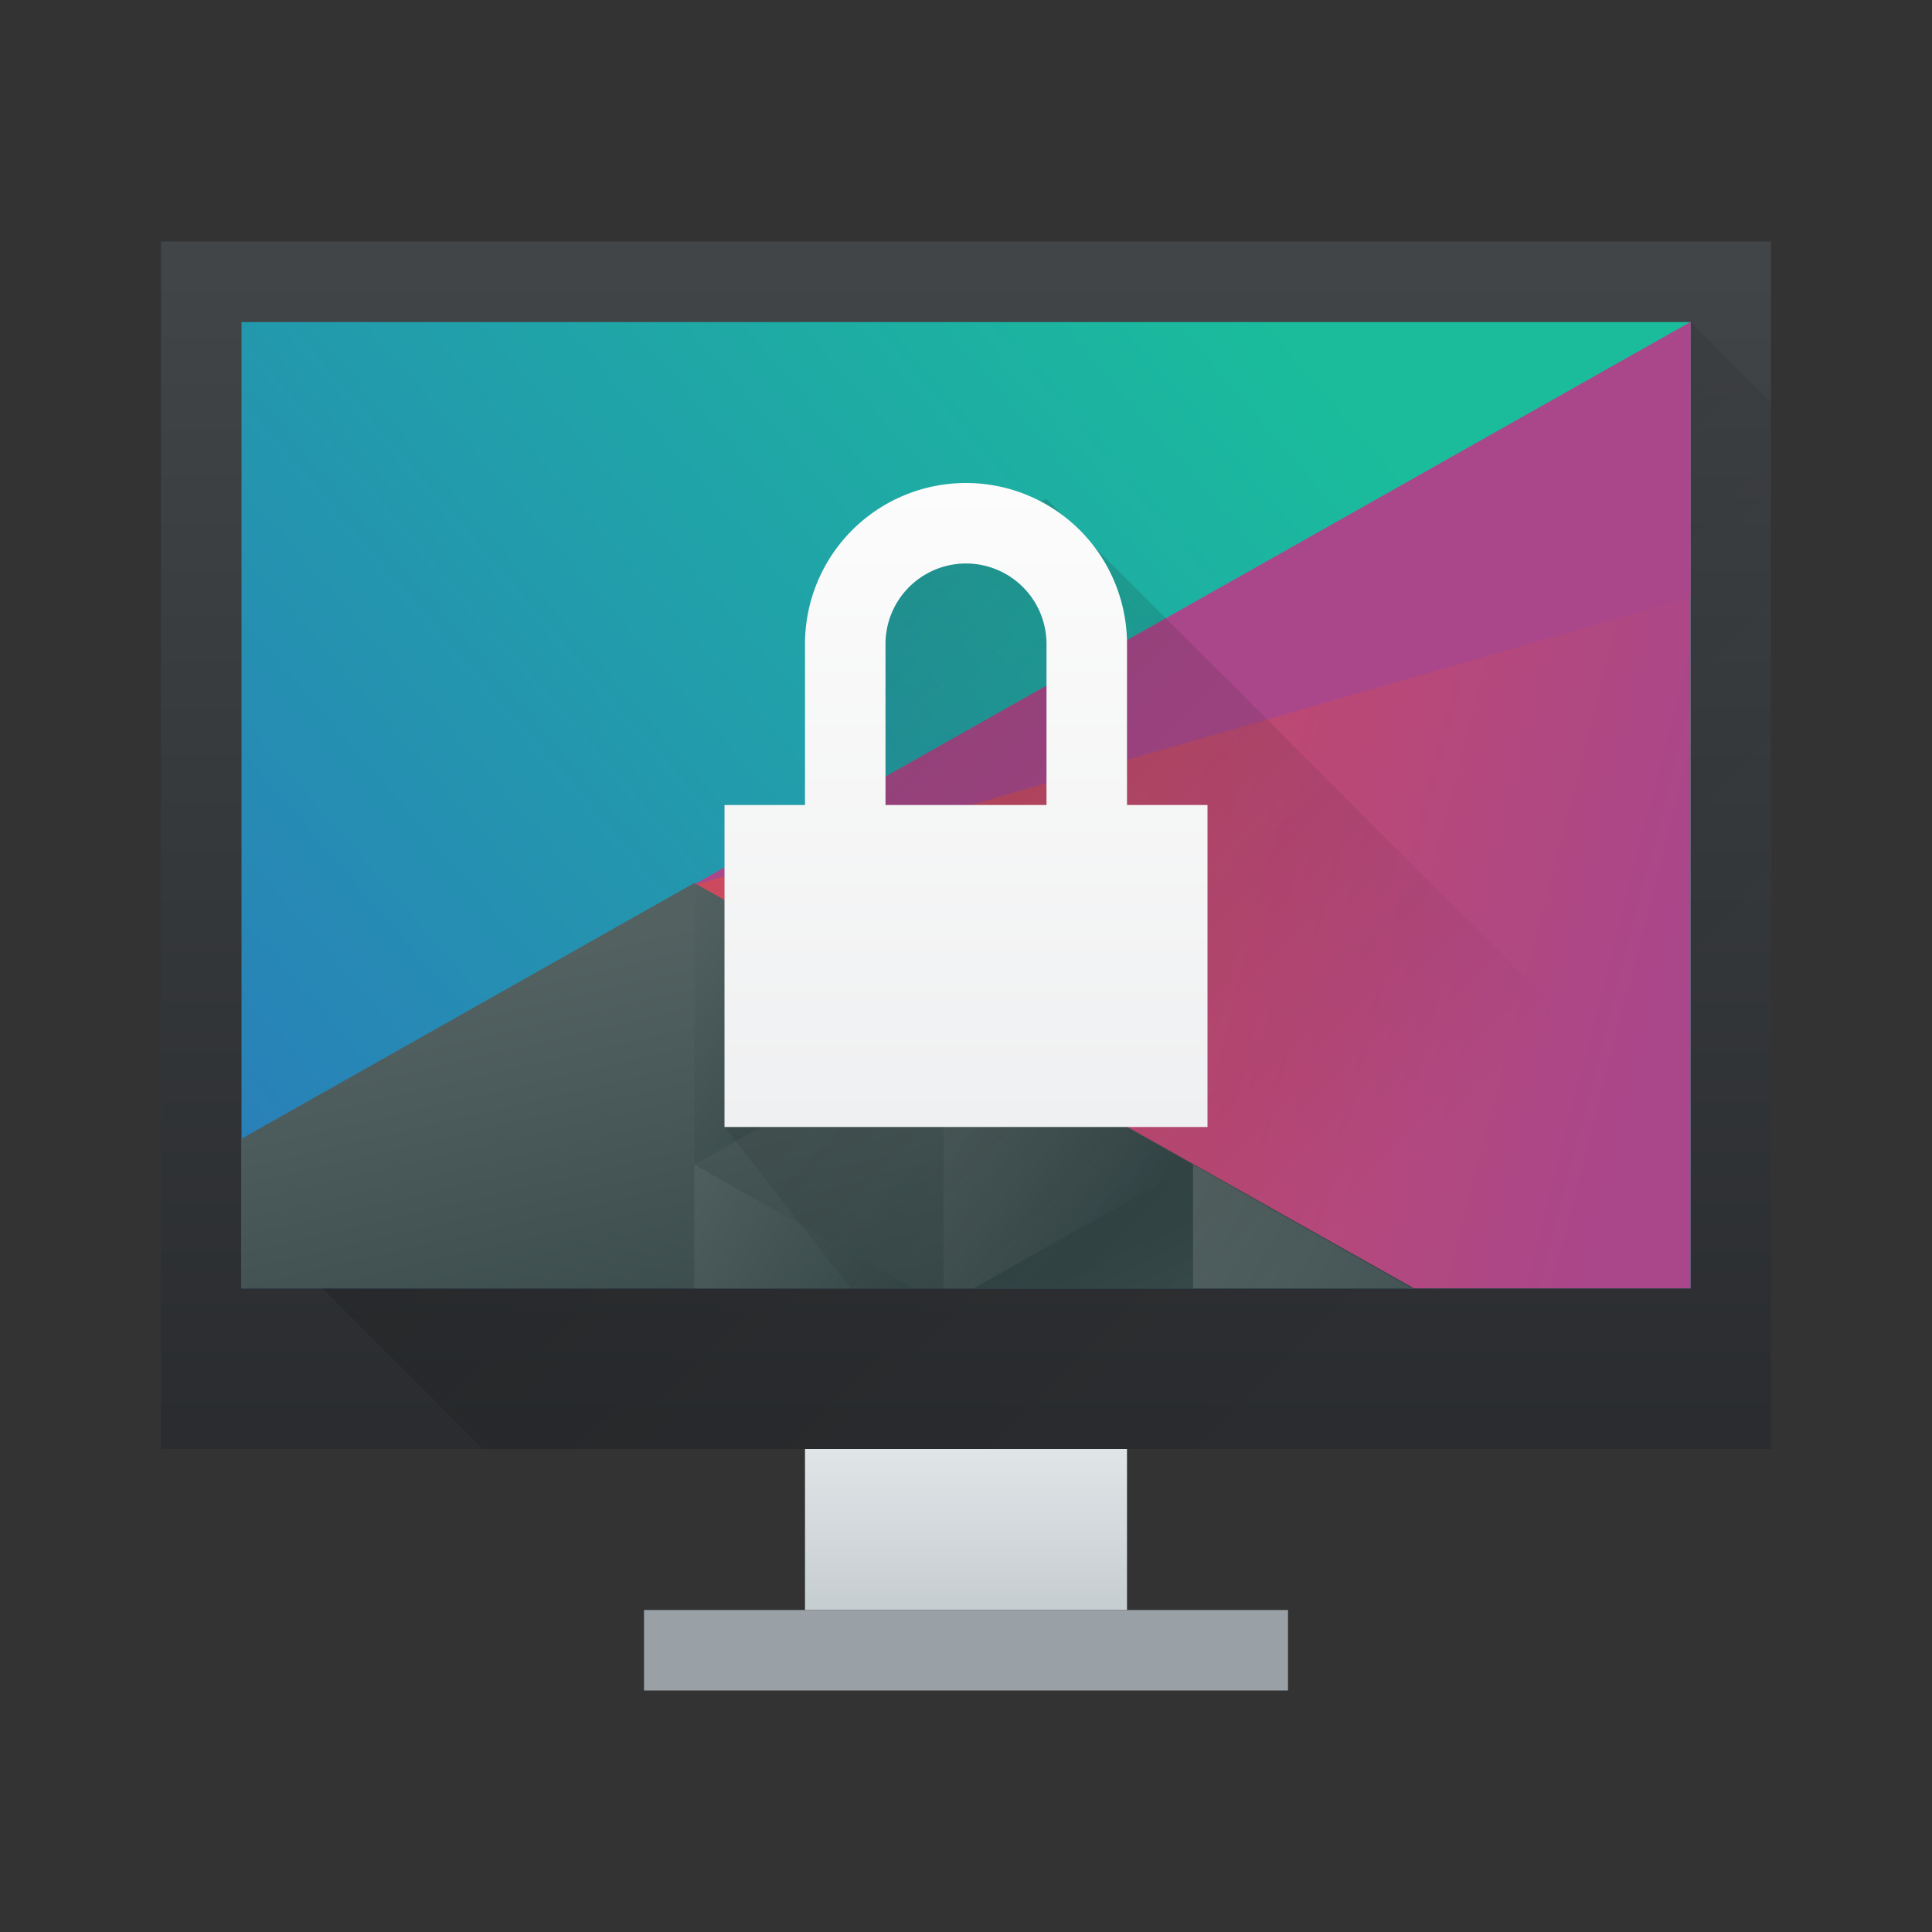 <svg xmlns="http://www.w3.org/2000/svg" xmlns:xlink="http://www.w3.org/1999/xlink" height="24" viewBox="0 0 24 24" width="24">
<rect x="0" y="0" width="24" height="24" fill="#333333" stroke="none"/>
<linearGradient id="a" gradientUnits="userSpaceOnUse" x1="9.71" x2="16.782" y1="7.143" y2="14.214">
<stop offset="0" stop-color="#292c2f"/>
<stop offset="1" stop-opacity="0"/>
</linearGradient>
<linearGradient id="b" gradientUnits="userSpaceOnUse" x1="8" x2="8" y1="13" y2="5">
<stop offset="0" stop-color="#eff0f1"/>
<stop offset="1" stop-color="#fcfcfc"/>
</linearGradient>
<linearGradient id="c" gradientTransform="matrix(.391 0 0 .344 -148.598 -170.555)" gradientUnits="userSpaceOnUse" x1="418.17" x2="384.571" y1="503.079" y2="531.458">
<stop offset="0" stop-color="#1abc9c"/>
<stop offset="1" stop-color="#2980b9"/>
</linearGradient>
<linearGradient id="d" gradientTransform="matrix(.391 0 0 .344 -148.598 -170.555)" gradientUnits="userSpaceOnUse" x1="404.045" x2="430.736" y1="521.633" y2="528.35">
<stop offset="0" stop-color="#cc4a5e"/>
<stop offset="1" stop-color="#aa478a"/>
</linearGradient>
<linearGradient id="e" gradientTransform="matrix(.391 0 0 .344 -148.598 -170.555)" gradientUnits="userSpaceOnUse" x1="398.092" x2="394.003" xlink:href="#f" y1="542.224" y2="524.9"/>
<linearGradient id="f">
<stop offset="0" stop-color="#334545"/>
<stop offset="1" stop-color="#536161"/>
</linearGradient>
<linearGradient id="g" gradientTransform="matrix(-.391 0 0 .344 179.192 -184.305)" gradientUnits="userSpaceOnUse" x1="431.571" x2="439.571" xlink:href="#f" y1="568.798" y2="562.798"/>
<linearGradient id="h" gradientTransform="matrix(-.391 0 0 .344 179.192 -184.305)" gradientUnits="userSpaceOnUse" x1="406.537" x2="423.32" xlink:href="#f" y1="581.87" y2="572.678"/>
<linearGradient id="i" gradientTransform="matrix(-.391 0 0 .344 179.192 -184.305)" gradientUnits="userSpaceOnUse" x1="423.054" x2="431.225" xlink:href="#f" y1="572.334" y2="566.766"/>
<linearGradient id="j" gradientTransform="matrix(-.391 0 0 .344 179.192 -184.305)" gradientUnits="userSpaceOnUse" x1="431.313" x2="440.632" xlink:href="#f" y1="577.102" y2="571.445"/>
<linearGradient id="k" gradientTransform="matrix(-.391 0 0 .344 179.192 -184.305)" gradientUnits="userSpaceOnUse" x1="430.567" x2="423.75" xlink:href="#f" y1="577.362" y2="591.328"/>
<linearGradient id="l" gradientTransform="matrix(.625 0 0 .789 -241.233 -408.368)" gradientUnits="userSpaceOnUse" x2="0" y1="538.798" y2="519.798">
<stop offset="0" stop-color="#2a2c2f"/>
<stop offset="1" stop-color="#424649"/>
</linearGradient>
<linearGradient id="m" gradientTransform="matrix(.667 0 0 .5 -256.048 -252.399)" gradientUnits="userSpaceOnUse" x2="0" y1="542.798" y2="538.798">
<stop offset="0" stop-color="#c6cdd1"/>
<stop offset="1" stop-color="#e0e5e7"/>
</linearGradient>
<linearGradient id="n" gradientUnits="userSpaceOnUse" x1="6.786" x2="17.714" y1="3.286" y2="14.214">
<stop offset="0"/>
<stop offset="1" stop-opacity="0"/>
</linearGradient>
<g transform="translate(1,1)">
<path d="m1 2h20v15h-20z" fill="url(#l)" stroke-width=".638"/>
<path d="m9 17h4v2h-4z" fill="url(#m)" stroke-width=".577"/>
<path d="m7 19h8v1h-8z" fill="#99a1a7" stroke-width=".816"/>
<path d="m2 14 3 3h16v-13l-1-1z" fill="url(#n)" fill-rule="evenodd" opacity=".2" stroke-width=".643"/>
<g transform="matrix(.96 0 0 1.067 .44 .2)">
<path d="m1.625 2.625v11.25h18.75v-11.25z" fill="url(#c)" stroke-width=".625"/>
<g stroke-linecap="round" stroke-width="1.25">
<path d="m20.375 2.625-12.904 6.556 9.239 4.694h3.665z" fill="url(#d)"/>
<path d="m7.484 9.156-5.859 2.977v1.742h15.173z" fill="url(#e)"/>
<path d="m10.71 10.795-3.226-1.639v3.278z" fill="url(#g)"/>
<path d="m13.936 12.434v1.441h2.836z" fill="url(#h)"/>
<path d="m10.71 10.795v3.08h.39l2.836-1.441z" fill="url(#i)"/>
<path d="m7.484 12.434v1.441h2.836z" fill="url(#j)"/>
<path d="m13.936 12.434-2.836 1.441h2.836z" fill="url(#k)"/>
<path d="m7.471 9.181 12.904-6.556-0 3.203z" fill="#aa478a"/>
</g>
</g>
<g transform="translate(0 -1)">
<path d="m12 6.199-2 .801-1 3h-1v4l1.566 2h10.434v-1.801z" fill="url(#a)" opacity=".2" stroke-width=".643"/>
<path d="m11 5a2 2 0 0 0 -2 2v2h-1v4h6v-4h-1v-2a2 2 0 0 0 -2-2zm0 1a1 1 0 0 1 1 1v2h-2v-2a1 1 0 0 1 1-1z" fill="url(#b)" transform="translate(0 1)"/>
</g>
</g>
</svg>
